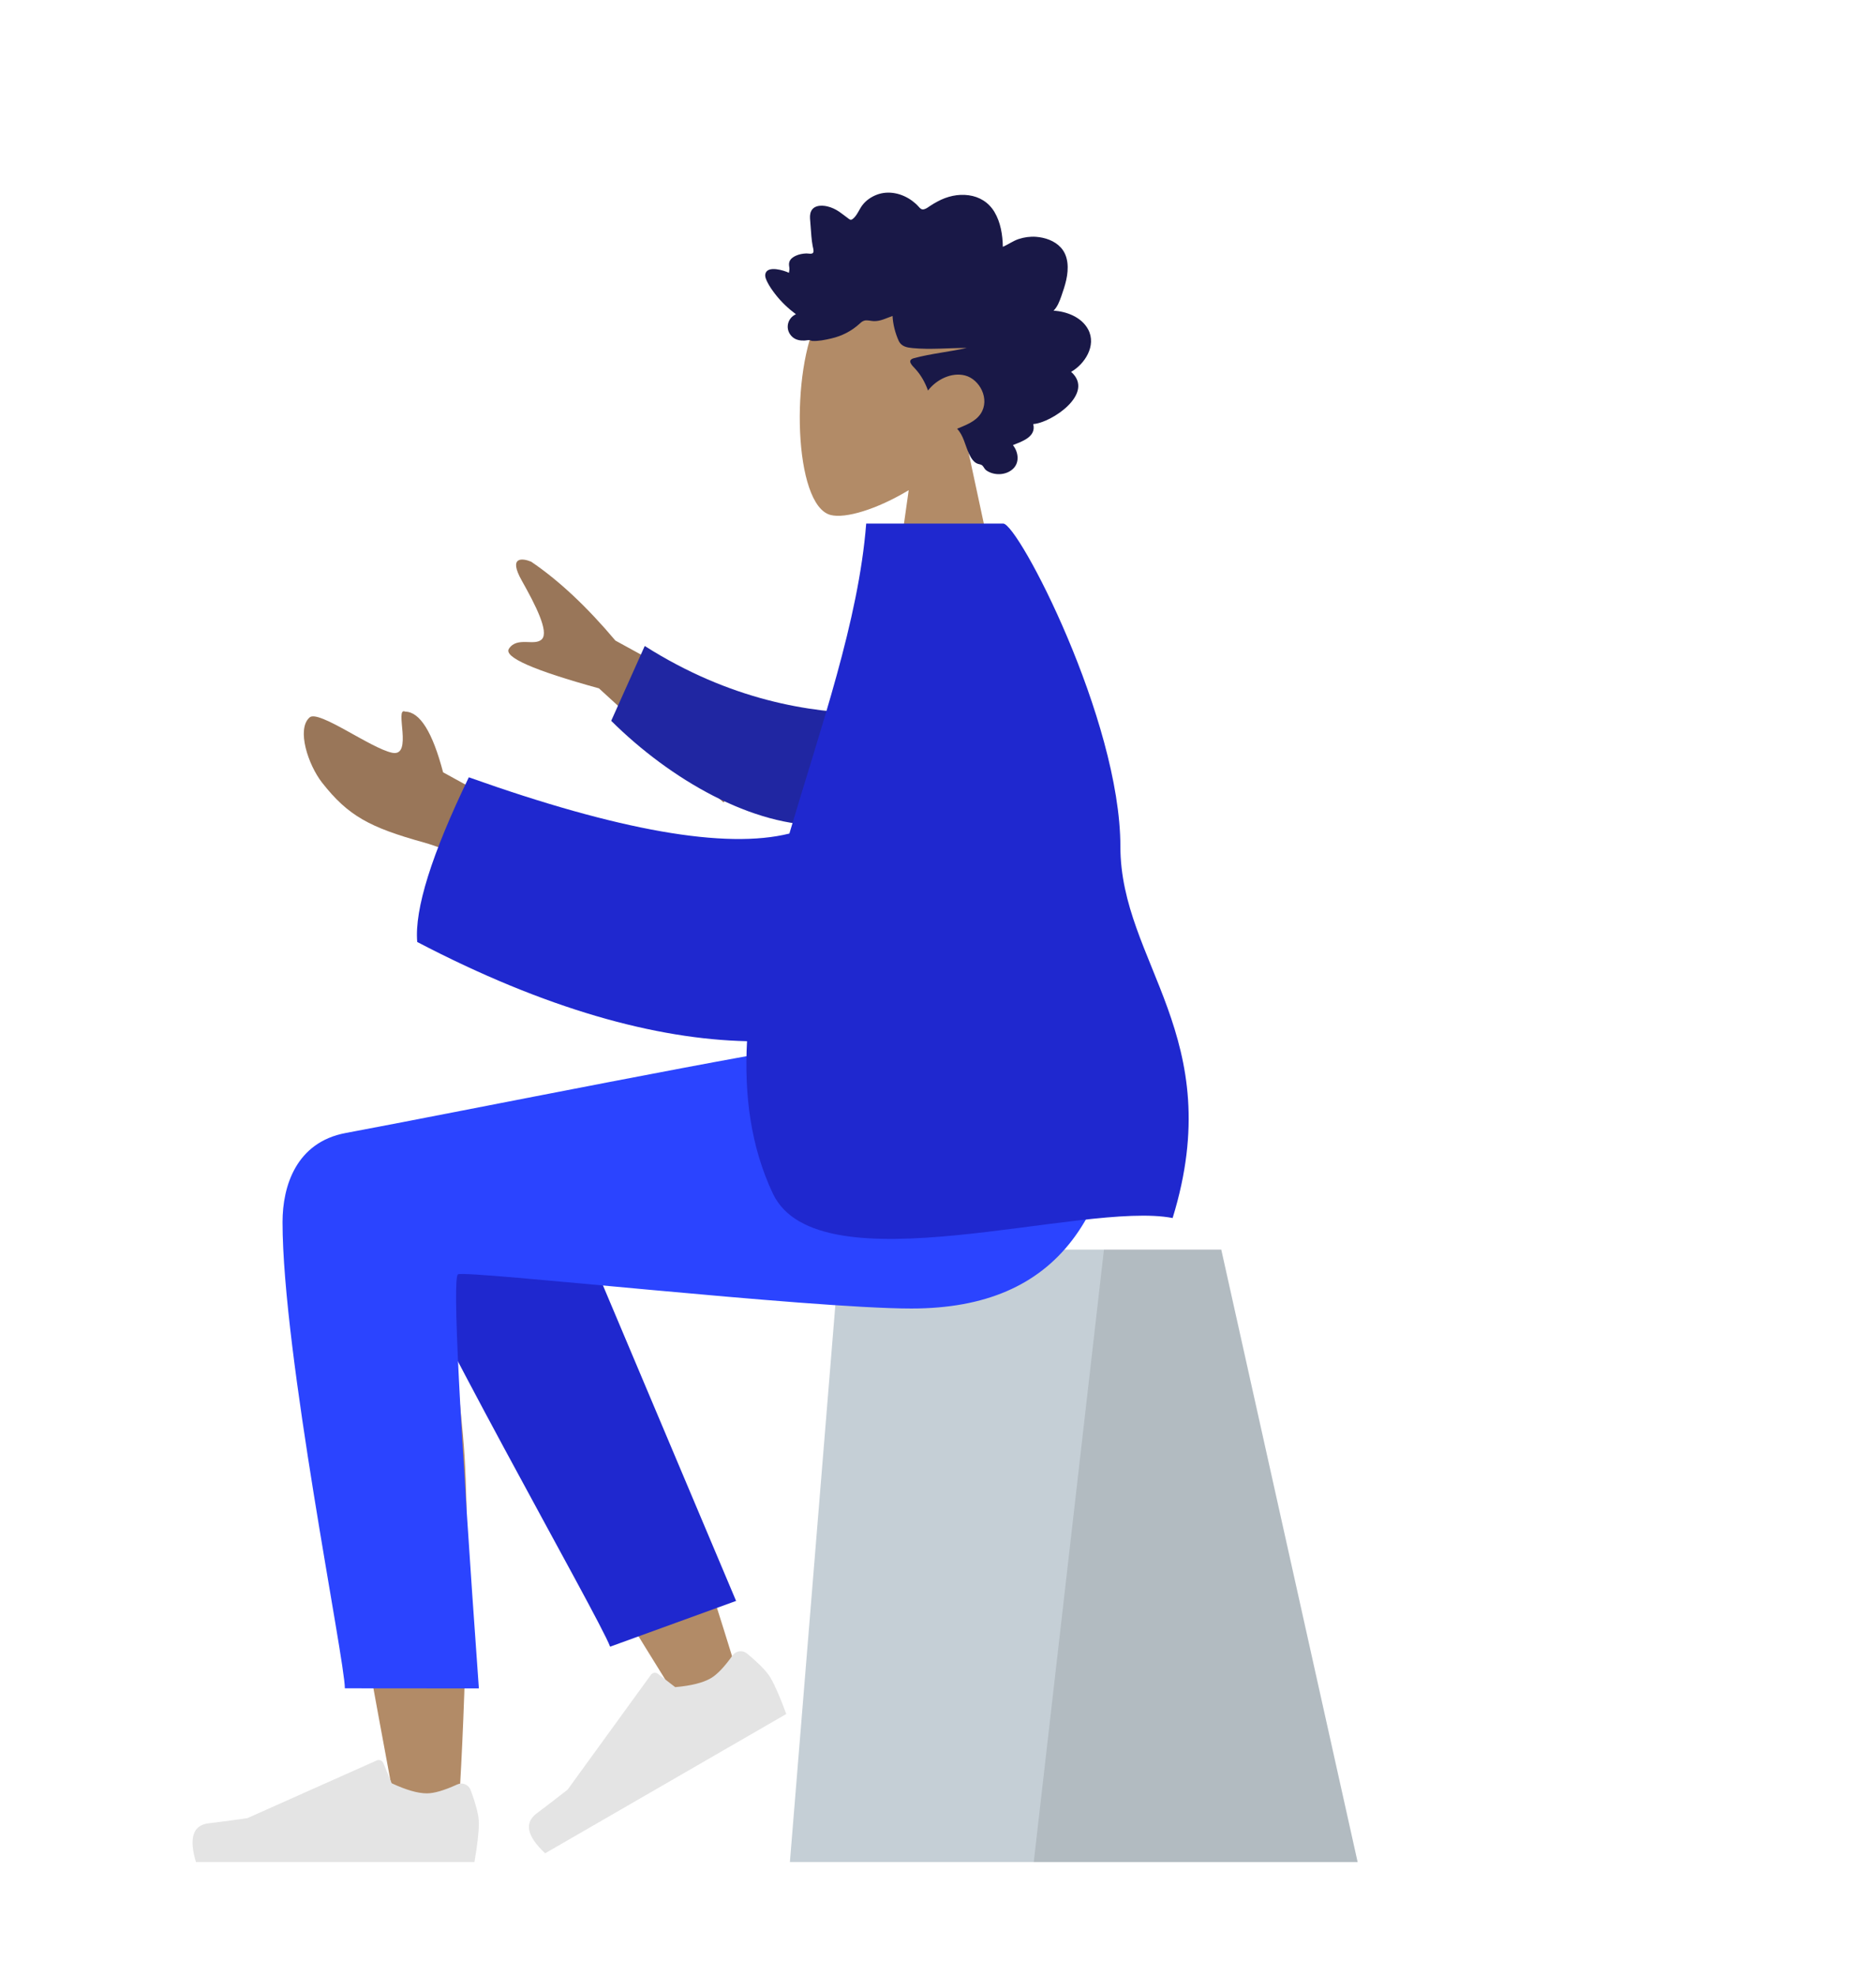 <?xml version="1.0" encoding="UTF-8"?>
<svg width="380px" height="400px" viewBox="0 0 380 400" version="1.1" xmlns="http://www.w3.org/2000/svg" xmlns:xlink="http://www.w3.org/1999/xlink">
    <!-- Generator: Sketch 56.3 (81716) - https://sketch.com -->
    <title>humaaans/sitting-2</title>
    <desc>Created with Sketch.</desc>
    <g id="humaaans/sitting-2" stroke="none" stroke-width="1" fill="none" fill-rule="evenodd">
        <g id="A-Human/Sitting" transform="translate(190, 200.5) scale(-1, 1) translate(-190, -200.5) translate(40, 24)">
            <g id="Head/Front/Rad" transform="translate(82, 0)">
                <g id="Head" stroke-width="1" transform="translate(54, 31)" fill="#B28B67">
                    <path d="M8.262,34.49 C3.654,29.081 0.536,22.453 1.057,15.025 C2.558,-6.375 32.349,-1.667 38.143,9.134 C43.938,19.935 43.25,47.333 35.76,49.263 C32.774,50.033 26.411,48.147 19.935,44.244 L24,73 L0,73 L8.262,34.49 Z"></path>
                </g>
                <path d="M95.407,38.902 C96.182,38.134 96.605,37.037 96.97,35.996 C97.35,34.914 97.719,33.822 97.972,32.696 C98.475,30.447 98.48,27.86 96.876,26.114 C95.589,24.713 93.658,24.085 91.876,23.948 C90.689,23.857 89.469,24.024 88.331,24.398 C87.202,24.769 86.229,25.509 85.134,25.968 C85.092,23.544 84.677,21.008 83.447,18.938 C82.264,16.947 80.378,15.829 78.229,15.534 C76.024,15.23 73.846,15.746 71.872,16.814 C71.378,17.081 70.888,17.361 70.419,17.678 C70.027,17.944 69.619,18.264 69.159,18.372 C68.645,18.492 68.391,18.196 68.058,17.821 C67.666,17.382 67.226,16.996 66.76,16.653 C64.698,15.137 61.993,14.514 59.604,15.423 C58.504,15.841 57.433,16.552 56.687,17.531 C56.021,18.404 55.546,19.789 54.628,20.398 C54.238,20.656 53.963,20.314 53.608,20.061 C53.075,19.681 52.566,19.262 52.027,18.892 C51.269,18.373 50.448,17.985 49.57,17.781 C48.283,17.484 46.506,17.553 46.138,19.238 C46,19.871 46.106,20.548 46.15,21.186 C46.211,22.061 46.275,22.936 46.351,23.811 C46.409,24.474 46.482,25.115 46.607,25.767 C46.674,26.115 46.883,26.763 46.734,27.111 C46.548,27.546 45.689,27.298 45.321,27.313 C44.596,27.343 43.868,27.47 43.197,27.78 C42.678,28.021 42.131,28.374 41.912,28.969 C41.777,29.335 41.813,29.711 41.876,30.088 C41.953,30.539 41.865,30.779 41.808,31.235 C40.834,30.755 37.459,29.69 37.035,31.435 C36.893,32.016 37.215,32.673 37.461,33.163 C37.892,34.023 38.457,34.809 39.034,35.558 C40.239,37.121 41.677,38.47 43.224,39.623 C41.411,40.429 40.938,42.806 42.507,44.222 C43.2,44.848 44.132,44.987 45.006,44.947 C45.326,44.932 45.787,44.809 46.039,44.865 C46.175,44.895 46.32,45.01 46.507,45.022 C47.741,45.107 49.134,44.81 50.34,44.536 C52.488,44.048 54.523,43.03 56.184,41.48 C56.61,41.082 56.962,40.853 57.536,40.859 C58.038,40.864 58.532,41.002 59.034,41.015 C60.362,41.048 61.56,40.399 62.794,39.967 C62.87,41.633 63.345,43.469 64.026,44.969 C64.582,46.191 65.744,46.369 66.884,46.476 C70.533,46.82 74.194,46.437 77.848,46.442 C74.311,47.241 70.657,47.571 67.152,48.511 C65.568,48.936 66.778,50.004 67.455,50.744 C68.57,51.963 69.4,53.474 69.975,55.065 C71.705,52.81 74.763,51.324 77.472,52.017 C80.465,52.782 82.573,56.83 80.659,59.74 C79.547,61.429 77.541,62.081 75.871,62.807 C77.173,64.161 77.489,66.161 78.273,67.846 C78.659,68.677 79.202,69.617 80.067,69.906 C80.387,70.013 80.762,70.022 81.014,70.283 C81.327,70.606 81.401,70.967 81.801,71.245 C83.394,72.352 85.883,72.267 87.295,70.821 C88.572,69.514 88.24,67.445 87.173,66.12 C88.871,65.412 91.964,64.502 91.289,61.857 C94.968,61.613 103.9,55.646 98.963,51.286 C101.673,49.755 104.162,46.012 102.422,42.713 C101.081,40.172 97.964,39.036 95.407,38.902" id="hair" fill="#191847" transform="translate(70, 43.5) scale(-1, 1) translate(-70, -43.5) "></path>
            </g>
            <g id="Bottom/Sitting/Skinny-Jeans-1" transform="translate(0, 187)">
                <g id="Objects/Seat/Cube" transform="translate(10, 42)" stroke-width="1">
                    <g id="Seat" transform="translate(55, 0)">
                        <polygon id="Seat-Stuff" fill="#C5CFD6" points="27.623 0 104.877 0 115 124 0 124"></polygon>
                        <polygon id="Seat-Stuff" fill-opacity="0.1" fill="#000000" points="27.623 0 51.383 0 65.604 124 0 124"></polygon>
                    </g>
                </g>
                <path d="M257.953,20.756 C266.19,15.81 280.009,22.165 280,29.238 C279.972,50.403 260.657,150.151 259.648,156.457 C258.64,162.762 247.837,164.428 247.208,156.477 C246.207,143.827 244.347,100.033 246.208,79.763 C246.976,71.395 247.803,63.427 248.617,56.318 C238.482,74.621 222.807,100.826 201.593,134.934 L190.077,129.672 C199.12,99.876 206.536,78.841 212.323,66.566 C222.233,45.55 231.525,27.552 235.436,21.212 C241.588,11.24 252.295,14.719 257.953,20.756 Z" id="Skin" fill="#B28B67"></path>
                <path d="M208.819,123.34 L213.937,21.83 C217.625,4.277 248.844,12.424 248.831,21.83 C248.802,43.185 235.974,116.957 235.965,123.319 L208.819,123.34 Z" id="LegLower" fill="#1F28CF" transform="translate(228.825, 67.42) rotate(20) translate(-228.825, -67.42) "></path>
                <g id="Accessories/Shoe/Flat-Sneaker" transform="translate(215.5, 133) rotate(30) translate(-215.5, -133) translate(185, 113)" fill="#E4E4E4">
                    <path d="M2.678,25.402 C1.559,28.388 1,30.623 1,32.106 C1,33.909 1.3,36.54 1.901,40 C3.993,40 22.794,40 58.303,40 C59.769,35.155 58.923,32.539 55.765,32.152 C52.607,31.766 49.984,31.417 47.895,31.106 L21.68,19.419 C21.176,19.194 20.584,19.421 20.359,19.925 C20.356,19.934 20.352,19.942 20.348,19.951 L18.663,24.039 C15.74,25.403 13.364,26.085 11.537,26.085 C10.052,26.085 8.001,25.485 5.384,24.285 L5.384,24.285 C4.38,23.825 3.193,24.266 2.733,25.27 C2.713,25.313 2.695,25.357 2.678,25.402 Z" id="shoe"></path>
                </g>
                <g id="Accessories/Shoe/Flat-Sneaker" transform="translate(242, 126)" fill="#E4E4E4">
                    <path d="M2.678,25.402 C1.559,28.388 1,30.623 1,32.106 C1,33.909 1.3,36.54 1.901,40 C3.993,40 22.794,40 58.303,40 C59.769,35.155 58.923,32.539 55.765,32.152 C52.607,31.766 49.984,31.417 47.895,31.106 L21.68,19.419 C21.176,19.194 20.584,19.421 20.359,19.925 C20.356,19.934 20.352,19.942 20.348,19.951 L18.663,24.039 C15.74,25.403 13.364,26.085 11.537,26.085 C10.052,26.085 8.001,25.485 5.384,24.285 L5.384,24.285 C4.38,23.825 3.193,24.266 2.733,25.27 C2.713,25.313 2.695,25.357 2.678,25.402 Z" id="shoe"></path>
                </g>
                <path d="M282.77,36.433 C282.77,63 270.154,124.97 270.146,130.82 L243,130.841 C246.973,75.545 248.382,47.6 247.227,47.004 C245.493,46.111 176.176,53.925 155.386,53.925 C125.408,53.925 113.006,35.02 112,-4.40536496e-13 L171.386,-4.40536496e-13 C183.478,1.294 246.549,14.015 269.972,18.388 C280,20.261 282.77,29.115 282.77,36.433 Z" id="Leg-and-Butt" fill="#2B44FF"></path>
            </g>
            <g id="Body/Pointing-Forward" transform="translate(22, 82)">
                <path d="M158.638,42.7 L193.348,23.69 C199.12,16.836 204.807,11.512 210.409,7.72 C212.121,7.005 215.114,6.573 212.315,11.542 C209.515,16.51 206.794,21.863 208.22,23.394 C209.647,24.924 213.203,22.786 214.905,25.329 C216.039,27.025 209.963,29.704 196.677,33.365 L171.456,56.458 L158.638,42.7 Z M213,58.74 L228.247,50.364 C230.386,42.224 232.943,38.128 235.918,38.077 C238.204,37.014 234.224,47.3 238.556,46.408 C242.889,45.516 253.464,37.651 255.286,39.248 C257.982,41.61 255.578,48.864 252.746,52.473 C247.453,59.218 243.071,61.524 232.238,64.544 C226.575,66.124 220.451,69.289 213.868,74.04 L213,58.74 Z" id="Skin" fill="#997659"></path>
                <path d="M142.858,34.75 C154.886,36.525 171.3,36.525 190.104,28.386 L194.443,44.412 C180.806,54.242 162.713,61.227 148.288,58.525 C136.92,56.396 133.272,41.66 142.858,34.75 Z" id="Sleeve" fill="#2026A2" transform="translate(165.898, 43.748) rotate(-9) translate(-165.898, -43.748) "></path>
                <path d="M158.104,62.761 C171.011,65.98 192.655,62.184 223.036,51.373 C230.572,66.964 234.055,78.078 233.487,84.717 C207.424,98.331 185.087,104.401 166.683,104.802 C167.268,115.721 165.939,126.112 161.474,135.606 C152.295,155.124 98.545,137.048 80.473,140.606 C69.155,103.851 91.038,88.914 91.056,65.397 C91.075,39.642 111.754,-1.42108547e-13 114.797,-1.42108547e-13 L142.544,-1.42108547e-13 C144.075,19.669 151.78,41.346 158.104,62.761 Z" id="Clothes" fill="#1F28CF"></path>
            </g>
        </g>
    </g>
</svg>